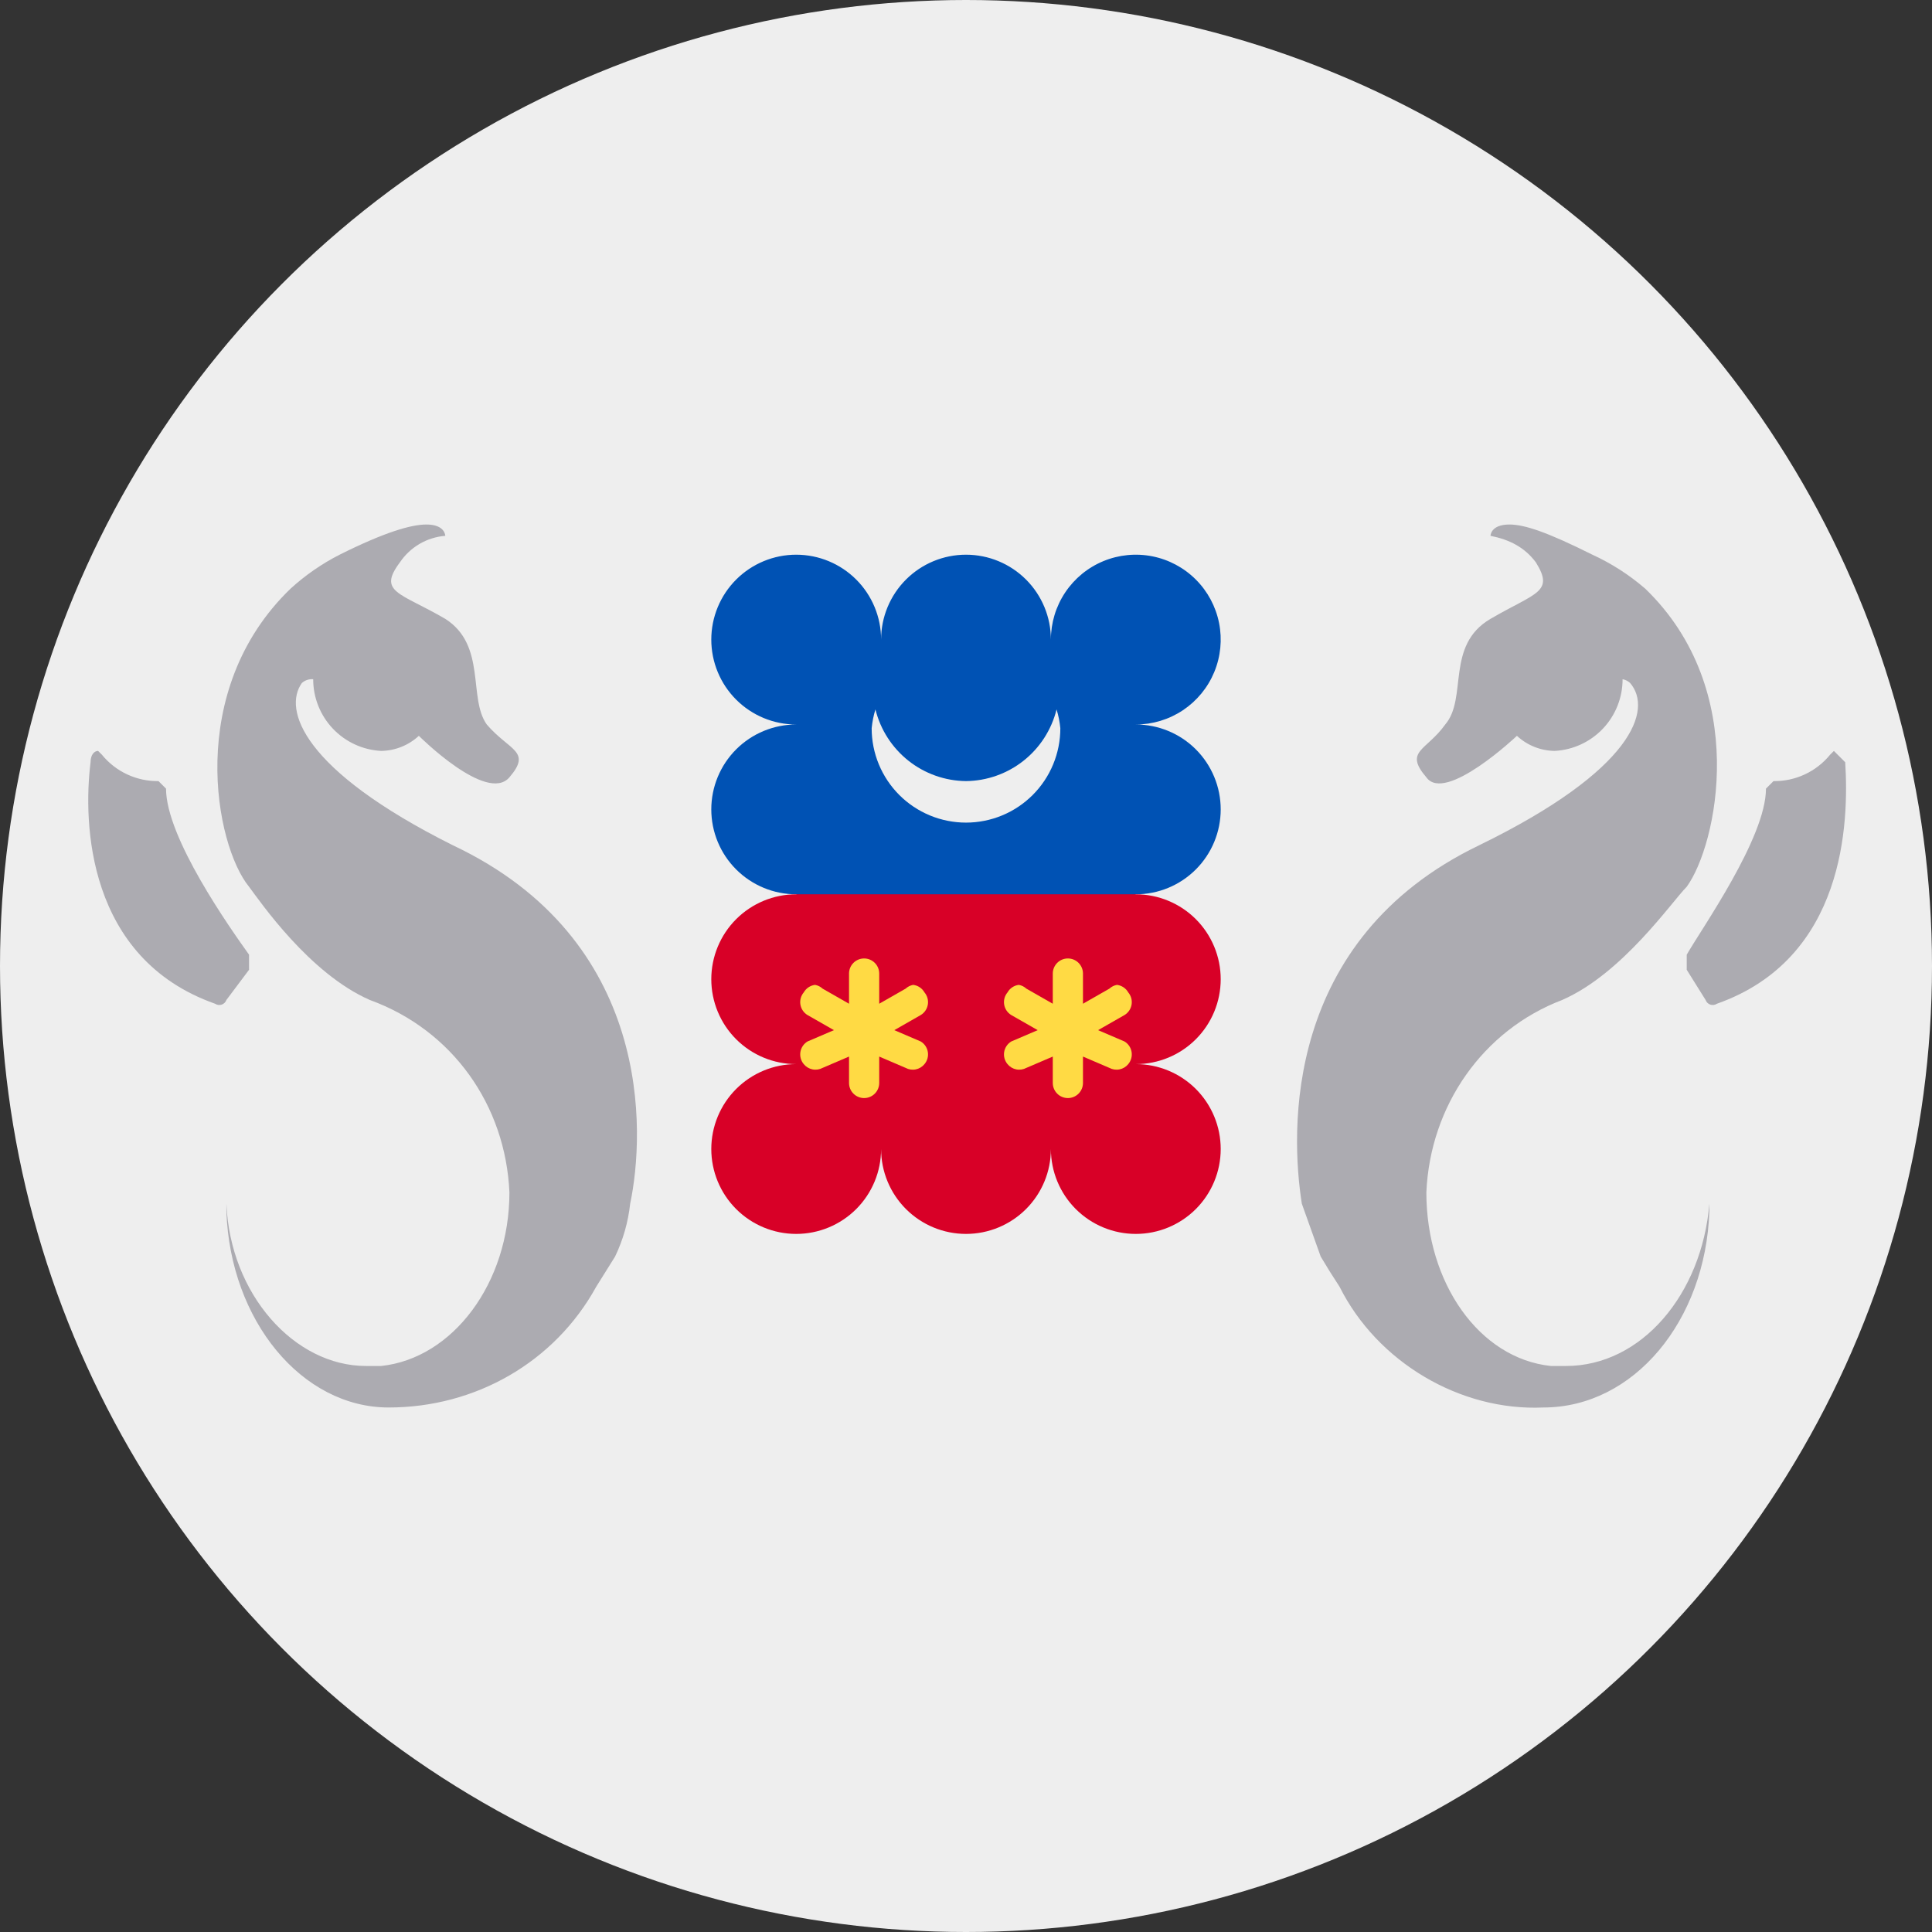 <svg width="512" height="512" viewBox="0 0 512 512" fill="none" xmlns="http://www.w3.org/2000/svg">
<rect x="0" y="0" width="512" height="512" fill="#333333" stroke="none"/>
<g clip-path="url(#clip0_623_83699)">
<circle cx="256" cy="256" r="256" fill="#EEEEEE"/>
<path d="M113 139C109 139 102 141 90 147C85.282 149.403 80.91 152.43 77 156C49 183 57 224 66 235C69 239 82 258 98 265C120 273 134 293 135 316C135 340 120 360 101 362H97C78 362 61 343 60 319V321C61 350 80 373 103 373C126 373 147 361 158 341L163 333C165.12 328.595 166.472 323.86 167 319C171 300 173 249 120 224C80 204 75 188 80 181C80.406 180.638 80.881 180.363 81.397 180.191C81.913 180.019 82.458 179.954 83 180C82.993 184.871 84.857 189.558 88.207 193.093C91.557 196.629 96.136 198.744 101 199C104.714 198.951 108.277 197.525 111 195C111 195 129 213 135 206C141 199 135 199 129 192C124 185 129 171 118 164C106 157 100 157 106 149C107.345 147.006 109.123 145.342 111.201 144.13C113.278 142.918 115.602 142.19 118 142C118 142 118 139 113 139ZM400 139C395 139 395 142 395 142C400 143 404 145 407 149C412 157 407 157 395 164C383 171 389 185 383 192C378 199 372 199 378 206C383 213 402 195 402 195C404.723 197.525 408.286 198.951 412 199C416.864 198.744 421.443 196.629 424.793 193.093C428.143 189.558 430.007 184.871 430 180C430.748 180.136 431.442 180.483 432 181C438 188 433 204 392 224C340 249 342 300 345 319L350 333C351.6 335.708 353.267 338.375 355 341C365 361 387 374 409 373C433 373 452 350 453 321V319C451 343 435 362 415 362H411C392 360 378 340 378 316C379 293 393 273 414 265C430 258 443 239 447 235C455 224 464 183 436 156C431.782 152.354 427.069 149.323 422 147C410 141 404 139 400 139ZM26 199C25 199 24 200 24 202C22 218 23 254 57 266C57.254 266.17 57.543 266.279 57.845 266.32C58.148 266.361 58.456 266.332 58.745 266.235C59.035 266.139 59.298 265.977 59.516 265.763C59.733 265.549 59.899 265.288 60 265L66 257V253C61 246 44 222 44 209L42 207C39.134 207.04 36.295 206.432 33.698 205.219C31.1 204.007 28.81 202.223 27 200L26 199ZM486 199L485 200C483.19 202.223 480.9 204.007 478.302 205.219C475.705 206.432 472.866 207.04 470 207L468 209C468 222 451 246 447 253V257L452 265C452.101 265.288 452.267 265.549 452.484 265.763C452.702 265.977 452.965 266.139 453.255 266.235C453.544 266.332 453.852 266.361 454.155 266.32C454.457 266.279 454.746 266.17 455 266C489 254 490 218 489 202L486 199Z" fill="#ACABB1"/>
<path d="M211 147C205.033 147 199.31 149.371 195.09 153.59C190.871 157.81 188.5 163.533 188.5 169.5C188.5 175.467 190.871 181.19 195.09 185.41C199.31 189.629 205.033 192 211 192C205.033 192 199.31 194.371 195.09 198.59C190.871 202.81 188.5 208.533 188.5 214.5C188.5 220.467 190.871 226.19 195.09 230.41C199.31 234.629 205.033 237 211 237L256 269L301 237C306.967 237 312.69 234.629 316.91 230.41C321.129 226.19 323.5 220.467 323.5 214.5C323.5 208.533 321.129 202.81 316.91 198.59C312.69 194.371 306.967 192 301 192C305.45 192 309.8 190.68 313.5 188.208C317.2 185.736 320.084 182.222 321.787 178.11C323.49 173.999 323.936 169.475 323.068 165.11C322.199 160.746 320.057 156.737 316.91 153.59C313.763 150.443 309.754 148.301 305.39 147.432C301.025 146.564 296.501 147.01 292.39 148.713C288.278 150.416 284.764 153.3 282.292 157C279.82 160.7 278.5 165.05 278.5 169.5C278.5 163.533 276.129 157.81 271.91 153.59C267.69 149.371 261.967 147 256 147C250.033 147 244.31 149.371 240.09 153.59C235.871 157.81 233.5 163.533 233.5 169.5C233.5 163.533 231.129 157.81 226.91 153.59C222.69 149.371 216.967 147 211 147Z" fill="#0052B4"/>
<path d="M232 188C231.497 189.628 231.162 191.304 231 193C231 196.283 231.647 199.534 232.903 202.567C234.159 205.6 236.001 208.356 238.322 210.678C240.644 212.999 243.4 214.841 246.433 216.097C249.466 217.353 252.717 218 256 218C259.283 218 262.534 217.353 265.567 216.097C268.6 214.841 271.356 212.999 273.678 210.678C275.999 208.356 277.841 205.6 279.097 202.567C280.353 199.534 281 196.283 281 193C280.838 191.304 280.503 189.628 280 188C278.671 193.379 275.592 198.164 271.248 201.603C266.904 205.042 261.54 206.94 256 207C250.46 206.94 245.096 205.042 240.752 201.603C236.408 198.164 233.329 193.379 232 188Z" fill="#EEEEEE"/>
<path d="M211 327C205.033 327 199.31 324.629 195.09 320.41C190.871 316.19 188.5 310.467 188.5 304.5C188.5 298.533 190.871 292.81 195.09 288.59C199.31 284.371 205.033 282 211 282C205.033 282 199.31 279.629 195.09 275.41C190.871 271.19 188.5 265.467 188.5 259.5C188.5 253.533 190.871 247.81 195.09 243.59C199.31 239.371 205.033 237 211 237H301C306.967 237 312.69 239.371 316.91 243.59C321.129 247.81 323.5 253.533 323.5 259.5C323.5 265.467 321.129 271.19 316.91 275.41C312.69 279.629 306.967 282 301 282C306.967 282 312.69 284.371 316.91 288.59C321.129 292.81 323.5 298.533 323.5 304.5C323.5 310.467 321.129 316.19 316.91 320.41C312.69 324.629 306.967 327 301 327C295.033 327 289.31 324.629 285.09 320.41C280.871 316.19 278.5 310.467 278.5 304.5C278.5 310.467 276.129 316.19 271.91 320.41C267.69 324.629 261.967 327 256 327C250.033 327 244.31 324.629 240.09 320.41C235.871 316.19 233.5 310.467 233.5 304.5C233.5 310.467 231.129 316.19 226.91 320.41C222.69 324.629 216.967 327 211 327Z" fill="#D80027"/>
<path d="M283 254C281.939 254 280.922 254.421 280.172 255.172C279.421 255.922 279 256.939 279 258V266L272 262C271.442 261.483 270.748 261.136 270 261C269.378 261.075 268.783 261.295 268.262 261.643C267.741 261.99 267.309 262.455 267 263C266.628 263.443 266.357 263.961 266.204 264.518C266.052 265.076 266.022 265.66 266.117 266.23C266.212 266.801 266.43 267.344 266.755 267.822C267.08 268.3 267.505 268.702 268 269L275 273L268 276C267.505 276.298 267.08 276.7 266.755 277.178C266.43 277.656 266.212 278.199 266.117 278.77C266.022 279.34 266.052 279.924 266.204 280.482C266.357 281.039 266.628 281.557 267 282C267.587 282.722 268.407 283.217 269.32 283.4C270.233 283.582 271.18 283.441 272 283L279 280V287C279 288.061 279.421 289.078 280.172 289.828C280.922 290.579 281.939 291 283 291C284.061 291 285.078 290.579 285.828 289.828C286.579 289.078 287 288.061 287 287V280L294 283C294.82 283.441 295.767 283.582 296.68 283.4C297.593 283.217 298.413 282.722 299 282C299.372 281.557 299.643 281.039 299.796 280.482C299.948 279.924 299.978 279.34 299.883 278.77C299.788 278.199 299.57 277.656 299.245 277.178C298.92 276.7 298.495 276.298 298 276L291 273L298 269C298.495 268.702 298.92 268.3 299.245 267.822C299.57 267.344 299.788 266.801 299.883 266.23C299.978 265.66 299.948 265.076 299.796 264.518C299.643 263.961 299.372 263.443 299 263C298.691 262.455 298.259 261.99 297.738 261.643C297.217 261.295 296.622 261.075 296 261C295.252 261.136 294.558 261.483 294 262L287 266V258C287 256.939 286.579 255.922 285.828 255.172C285.078 254.421 284.061 254 283 254ZM229 254C227.939 254 226.922 254.421 226.172 255.172C225.421 255.922 225 256.939 225 258V266L218 262C217.442 261.483 216.748 261.136 216 261C215.378 261.075 214.783 261.295 214.262 261.643C213.741 261.99 213.309 262.455 213 263C212.628 263.443 212.357 263.961 212.204 264.518C212.052 265.076 212.022 265.66 212.117 266.23C212.212 266.801 212.43 267.344 212.755 267.822C213.08 268.3 213.505 268.702 214 269L221 273L214 276C213.505 276.298 213.08 276.7 212.755 277.178C212.43 277.656 212.212 278.199 212.117 278.77C212.022 279.34 212.052 279.924 212.204 280.482C212.357 281.039 212.628 281.557 213 282C213.587 282.722 214.407 283.217 215.32 283.4C216.233 283.582 217.18 283.441 218 283L225 280V287C225 288.061 225.421 289.078 226.172 289.828C226.922 290.579 227.939 291 229 291C230.061 291 231.078 290.579 231.828 289.828C232.579 289.078 233 288.061 233 287V280L240 283C240.82 283.441 241.767 283.582 242.68 283.4C243.593 283.217 244.413 282.722 245 282C245.372 281.557 245.643 281.039 245.796 280.482C245.948 279.924 245.978 279.34 245.883 278.77C245.788 278.199 245.57 277.656 245.245 277.178C244.92 276.7 244.495 276.298 244 276L237 273L244 269C244.495 268.702 244.92 268.3 245.245 267.822C245.57 267.344 245.788 266.801 245.883 266.23C245.978 265.66 245.948 265.076 245.796 264.518C245.643 263.961 245.372 263.443 245 263C244.691 262.455 244.259 261.99 243.738 261.643C243.217 261.295 242.622 261.075 242 261C241.252 261.136 240.558 261.483 240 262L233 266V258C233 256.939 232.579 255.922 231.828 255.172C231.078 254.421 230.061 254 229 254Z" fill="#FFDA44"/>
</g>
<defs>
<clipPath id="clip0_623_83699">
<rect width="512" height="512" fill="white"/>
</clipPath>
</defs>
</svg>
